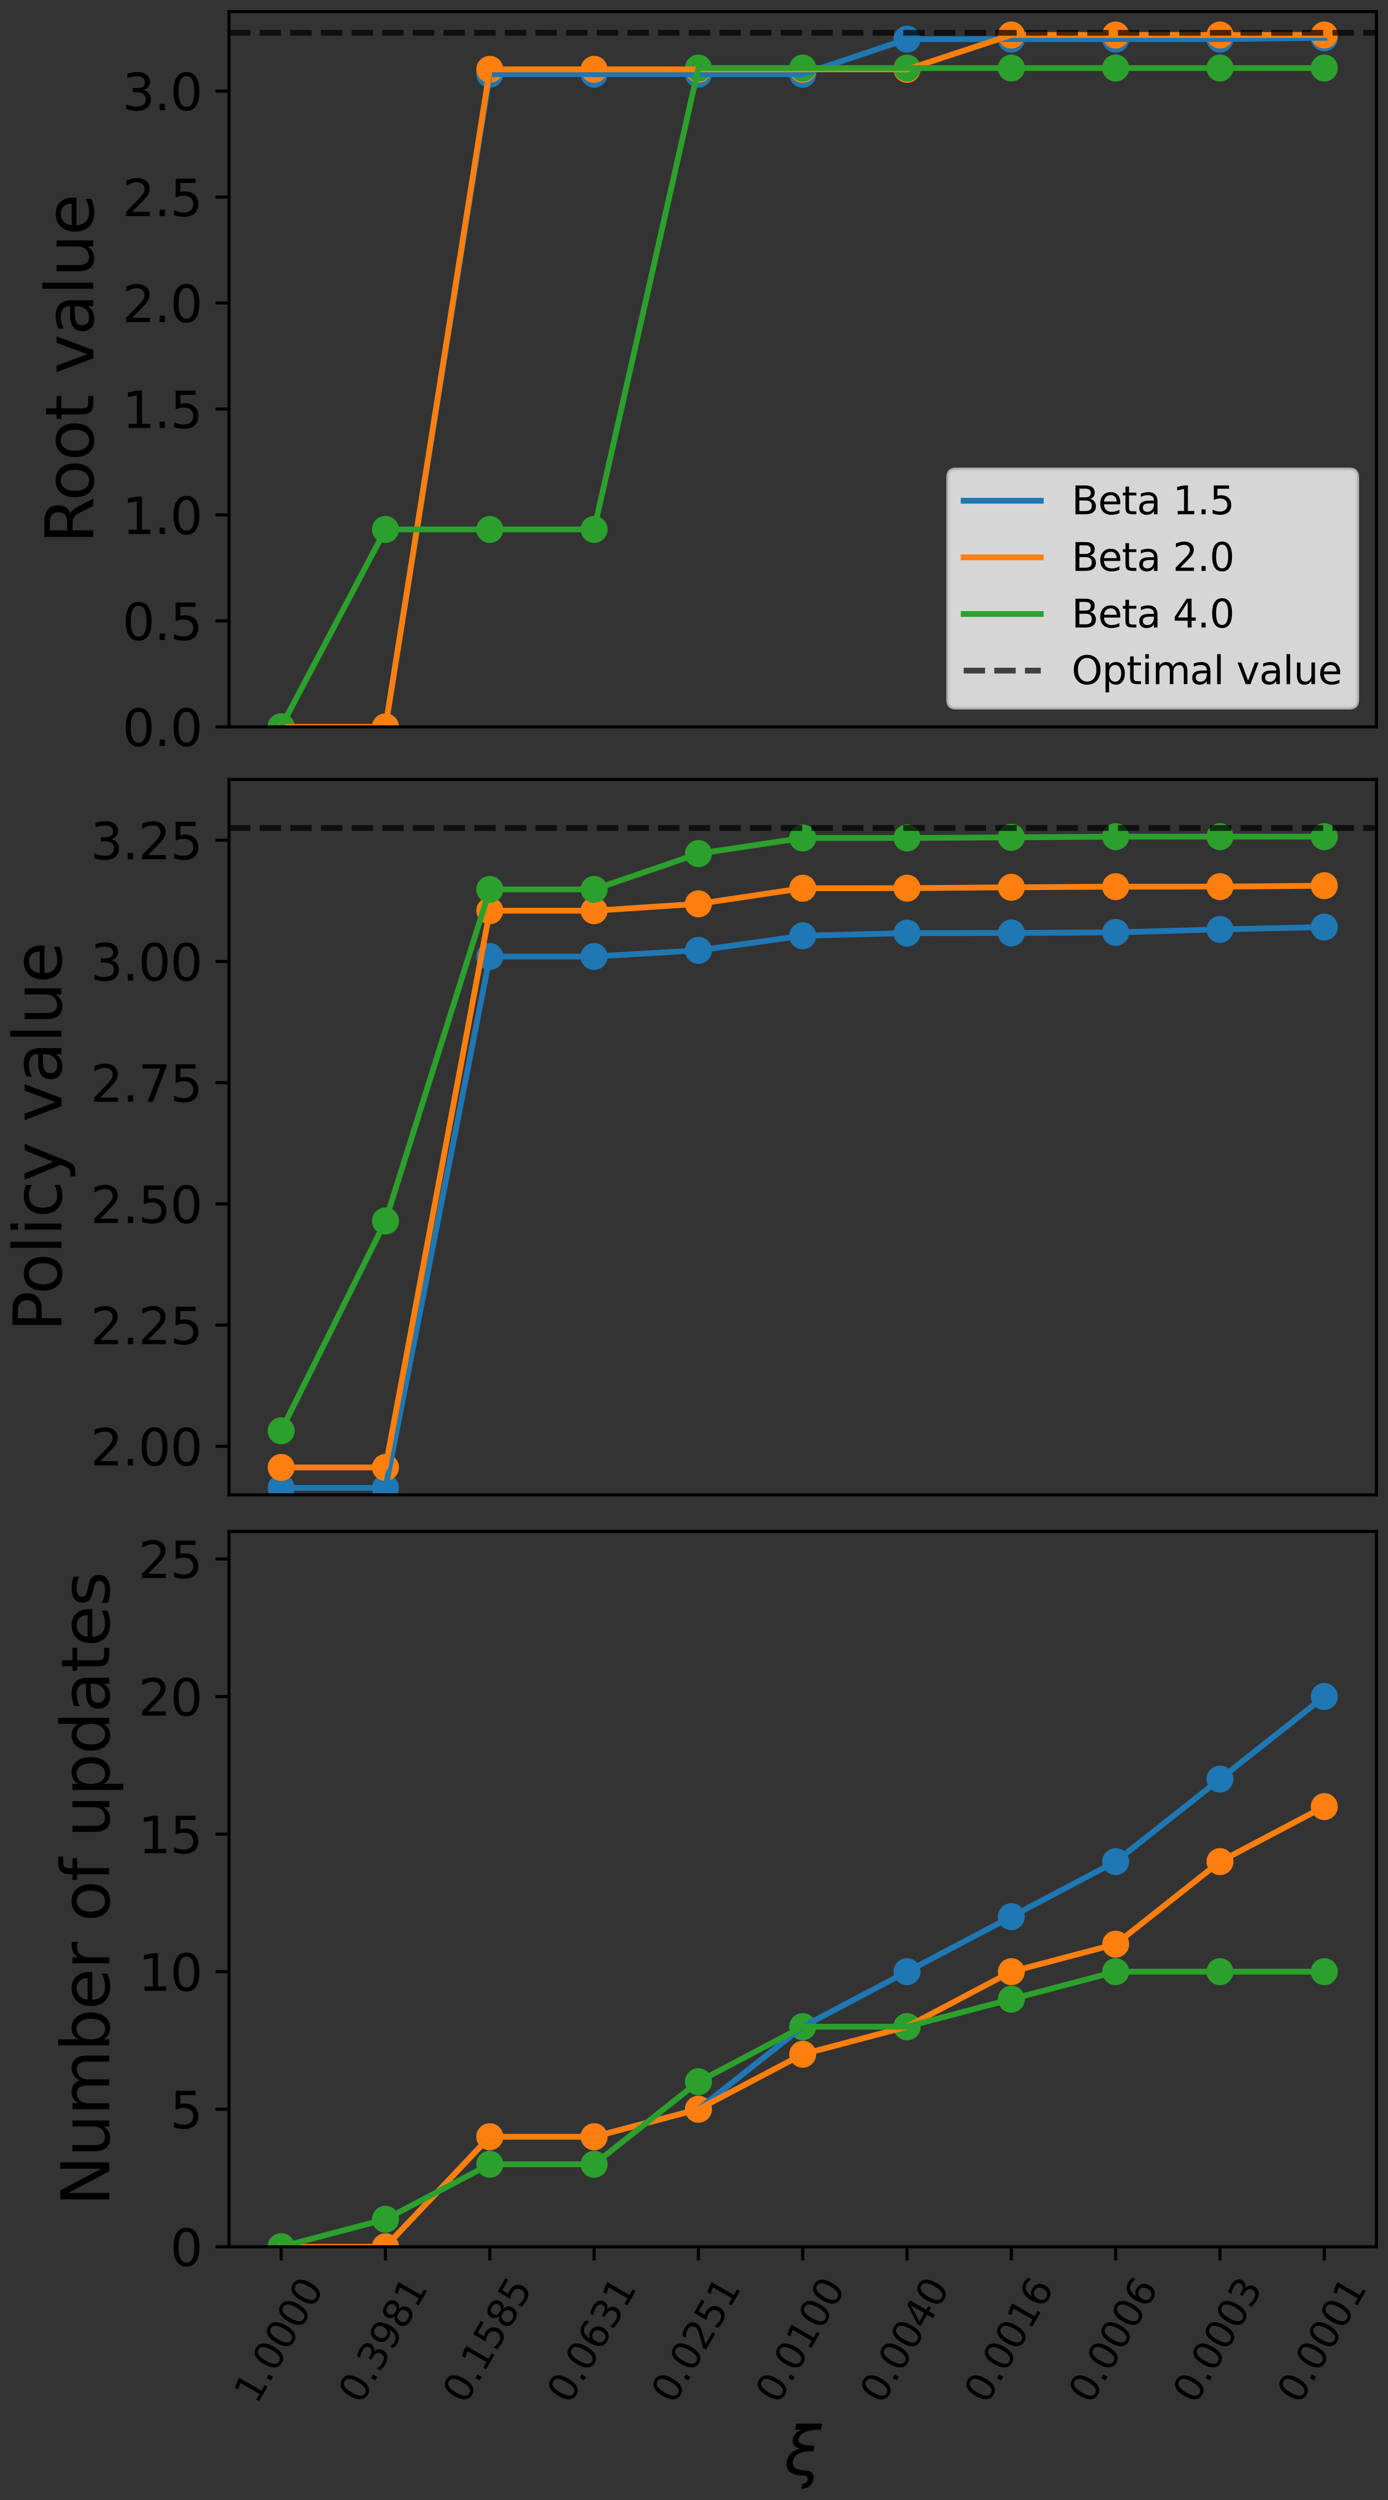 <?xml version="1.0" encoding="utf-8" standalone="no"?>
<!DOCTYPE svg PUBLIC "-//W3C//DTD SVG 1.1//EN"
  "http://www.w3.org/Graphics/SVG/1.1/DTD/svg11.dtd">
<svg xmlns:xlink="http://www.w3.org/1999/xlink" width="360pt" height="648pt" viewBox="0 0 360 648" xmlns="http://www.w3.org/2000/svg" version="1.1">
 <rect x="0" y="0" width="360" height="648" fill="#333333" stroke="none"/>
 <defs>
  <style type="text/css">*{stroke-linejoin: round; stroke-linecap: butt}</style>
 </defs>
 <g id="figure_1">
  <g id="patch_1">
   <path d="M 0 648 
L 360 648 
L 360 0 
L 0 0 
L 0 648 
z
" style="fill: none"/>
  </g>
  <g id="axes_1">
   <g id="patch_2">
    <path d="M 59.398 188.408 
L 357 188.408 
L 357 3 
L 59.398 3 
L 59.398 188.408 
z
" style="fill: none"/>
   </g>
   <g id="PathCollection_1">
    <defs>
     <path id="m96a178a7b4" d="M 0 3 
C 0.796 3 1.559 2.684 2.121 2.121 
C 2.684 1.559 3 0.796 3 0 
C 3 -0.796 2.684 -1.559 2.121 -2.121 
C 1.559 -2.684 0.796 -3 0 -3 
C -0.796 -3 -1.559 -2.684 -2.121 -2.121 
C -2.684 -1.559 -3 -0.796 -3 0 
C -3 0.796 -2.684 1.559 -2.121 2.121 
C -1.559 2.684 -0.796 3 0 3 
z
" style="stroke: #1f77b4"/>
    </defs>
    <g clip-path="url(#p5226b19026)">
     <use xlink:href="#m96a178a7b4" x="72.926" y="188.408" style="fill: #1f77b4; stroke: #1f77b4"/>
     <use xlink:href="#m96a178a7b4" x="99.98" y="188.408" style="fill: #1f77b4; stroke: #1f77b4"/>
     <use xlink:href="#m96a178a7b4" x="127.035" y="19.231" style="fill: #1f77b4; stroke: #1f77b4"/>
     <use xlink:href="#m96a178a7b4" x="154.09" y="19.231" style="fill: #1f77b4; stroke: #1f77b4"/>
     <use xlink:href="#m96a178a7b4" x="181.144" y="19.231" style="fill: #1f77b4; stroke: #1f77b4"/>
     <use xlink:href="#m96a178a7b4" x="208.199" y="19.231" style="fill: #1f77b4; stroke: #1f77b4"/>
     <use xlink:href="#m96a178a7b4" x="235.254" y="10.134" style="fill: #1f77b4; stroke: #1f77b4"/>
     <use xlink:href="#m96a178a7b4" x="262.308" y="10.134" style="fill: #1f77b4; stroke: #1f77b4"/>
     <use xlink:href="#m96a178a7b4" x="289.363" y="10.134" style="fill: #1f77b4; stroke: #1f77b4"/>
     <use xlink:href="#m96a178a7b4" x="316.418" y="10.134" style="fill: #1f77b4; stroke: #1f77b4"/>
     <use xlink:href="#m96a178a7b4" x="343.472" y="9.806" style="fill: #1f77b4; stroke: #1f77b4"/>
    </g>
   </g>
   <g id="PathCollection_2">
    <defs>
     <path id="mfb2bb98818" d="M 0 3 
C 0.796 3 1.559 2.684 2.121 2.121 
C 2.684 1.559 3 0.796 3 0 
C 3 -0.796 2.684 -1.559 2.121 -2.121 
C 1.559 -2.684 0.796 -3 0 -3 
C -0.796 -3 -1.559 -2.684 -2.121 -2.121 
C -2.684 -1.559 -3 -0.796 -3 0 
C -3 0.796 -2.684 1.559 -2.121 2.121 
C -1.559 2.684 -0.796 3 0 3 
z
" style="stroke: #ff7f0e"/>
    </defs>
    <g clip-path="url(#p5226b19026)">
     <use xlink:href="#mfb2bb98818" x="72.926" y="188.408" style="fill: #ff7f0e; stroke: #ff7f0e"/>
     <use xlink:href="#mfb2bb98818" x="99.98" y="188.408" style="fill: #ff7f0e; stroke: #ff7f0e"/>
     <use xlink:href="#mfb2bb98818" x="127.035" y="17.975" style="fill: #ff7f0e; stroke: #ff7f0e"/>
     <use xlink:href="#mfb2bb98818" x="154.09" y="17.975" style="fill: #ff7f0e; stroke: #ff7f0e"/>
     <use xlink:href="#mfb2bb98818" x="181.144" y="17.975" style="fill: #ff7f0e; stroke: #ff7f0e"/>
     <use xlink:href="#mfb2bb98818" x="208.199" y="17.975" style="fill: #ff7f0e; stroke: #ff7f0e"/>
     <use xlink:href="#mfb2bb98818" x="235.254" y="17.975" style="fill: #ff7f0e; stroke: #ff7f0e"/>
     <use xlink:href="#mfb2bb98818" x="262.308" y="9.071" style="fill: #ff7f0e; stroke: #ff7f0e"/>
     <use xlink:href="#mfb2bb98818" x="289.363" y="9.071" style="fill: #ff7f0e; stroke: #ff7f0e"/>
     <use xlink:href="#mfb2bb98818" x="316.418" y="9.071" style="fill: #ff7f0e; stroke: #ff7f0e"/>
     <use xlink:href="#mfb2bb98818" x="343.472" y="9.071" style="fill: #ff7f0e; stroke: #ff7f0e"/>
    </g>
   </g>
   <g id="PathCollection_3">
    <defs>
     <path id="m3d9c1fef08" d="M 0 3 
C 0.796 3 1.559 2.684 2.121 2.121 
C 2.684 1.559 3 0.796 3 0 
C 3 -0.796 2.684 -1.559 2.121 -2.121 
C 1.559 -2.684 0.796 -3 0 -3 
C -0.796 -3 -1.559 -2.684 -2.121 -2.121 
C -2.684 -1.559 -3 -0.796 -3 0 
C -3 0.796 -2.684 1.559 -2.121 2.121 
C -1.559 2.684 -0.796 3 0 3 
z
" style="stroke: #2ca02c"/>
    </defs>
    <g clip-path="url(#p5226b19026)">
     <use xlink:href="#m3d9c1fef08" x="72.926" y="188.408" style="fill: #2ca02c; stroke: #2ca02c"/>
     <use xlink:href="#m3d9c1fef08" x="99.98" y="137.226" style="fill: #2ca02c; stroke: #2ca02c"/>
     <use xlink:href="#m3d9c1fef08" x="127.035" y="137.226" style="fill: #2ca02c; stroke: #2ca02c"/>
     <use xlink:href="#m3d9c1fef08" x="154.09" y="137.226" style="fill: #2ca02c; stroke: #2ca02c"/>
     <use xlink:href="#m3d9c1fef08" x="181.144" y="17.636" style="fill: #2ca02c; stroke: #2ca02c"/>
     <use xlink:href="#m3d9c1fef08" x="208.199" y="17.636" style="fill: #2ca02c; stroke: #2ca02c"/>
     <use xlink:href="#m3d9c1fef08" x="235.254" y="17.636" style="fill: #2ca02c; stroke: #2ca02c"/>
     <use xlink:href="#m3d9c1fef08" x="262.308" y="17.636" style="fill: #2ca02c; stroke: #2ca02c"/>
     <use xlink:href="#m3d9c1fef08" x="289.363" y="17.636" style="fill: #2ca02c; stroke: #2ca02c"/>
     <use xlink:href="#m3d9c1fef08" x="316.418" y="17.636" style="fill: #2ca02c; stroke: #2ca02c"/>
     <use xlink:href="#m3d9c1fef08" x="343.472" y="17.636" style="fill: #2ca02c; stroke: #2ca02c"/>
    </g>
   </g>
   <g id="matplotlib.axis_1"/>
   <g id="matplotlib.axis_2">
    <g id="ytick_1">
     <g id="line2d_1">
      <defs>
       <path id="m7afd9bf587" d="M 0 0 
L -3.5 0 
" style="stroke: #000000; stroke-width: 0.8"/>
      </defs>
      <g>
       <use xlink:href="#m7afd9bf587" x="59.398" y="188.408" style="stroke: #000000; stroke-width: 0.8"/>
      </g>
     </g>
     <g id="text_1">
      <!-- 0.0 -->
      <g transform="translate(31.724 193.347)scale(0.13 -0.13)">
       <defs>
        <path id="DejaVuSans-30" d="M 2034 4250 
Q 1547 4250 1301 3770 
Q 1056 3291 1056 2328 
Q 1056 1369 1301 889 
Q 1547 409 2034 409 
Q 2525 409 2770 889 
Q 3016 1369 3016 2328 
Q 3016 3291 2770 3770 
Q 2525 4250 2034 4250 
z
M 2034 4750 
Q 2819 4750 3233 4129 
Q 3647 3509 3647 2328 
Q 3647 1150 3233 529 
Q 2819 -91 2034 -91 
Q 1250 -91 836 529 
Q 422 1150 422 2328 
Q 422 3509 836 4129 
Q 1250 4750 2034 4750 
z
" transform="scale(0.016)"/>
        <path id="DejaVuSans-2e" d="M 684 794 
L 1344 794 
L 1344 0 
L 684 0 
L 684 794 
z
" transform="scale(0.016)"/>
       </defs>
       <use xlink:href="#DejaVuSans-30"/>
       <use xlink:href="#DejaVuSans-2e" x="63.623"/>
       <use xlink:href="#DejaVuSans-30" x="95.41"/>
      </g>
     </g>
    </g>
    <g id="ytick_2">
     <g id="line2d_2">
      <g>
       <use xlink:href="#m7afd9bf587" x="59.398" y="160.942" style="stroke: #000000; stroke-width: 0.8"/>
      </g>
     </g>
     <g id="text_2">
      <!-- 0.5 -->
      <g transform="translate(31.724 165.881)scale(0.13 -0.13)">
       <defs>
        <path id="DejaVuSans-35" d="M 691 4666 
L 3169 4666 
L 3169 4134 
L 1269 4134 
L 1269 2991 
Q 1406 3038 1543 3061 
Q 1681 3084 1819 3084 
Q 2600 3084 3056 2656 
Q 3513 2228 3513 1497 
Q 3513 744 3044 326 
Q 2575 -91 1722 -91 
Q 1428 -91 1123 -41 
Q 819 9 494 109 
L 494 744 
Q 775 591 1075 516 
Q 1375 441 1709 441 
Q 2250 441 2565 725 
Q 2881 1009 2881 1497 
Q 2881 1984 2565 2268 
Q 2250 2553 1709 2553 
Q 1456 2553 1204 2497 
Q 953 2441 691 2322 
L 691 4666 
z
" transform="scale(0.016)"/>
       </defs>
       <use xlink:href="#DejaVuSans-30"/>
       <use xlink:href="#DejaVuSans-2e" x="63.623"/>
       <use xlink:href="#DejaVuSans-35" x="95.41"/>
      </g>
     </g>
    </g>
    <g id="ytick_3">
     <g id="line2d_3">
      <g>
       <use xlink:href="#m7afd9bf587" x="59.398" y="133.476" style="stroke: #000000; stroke-width: 0.8"/>
      </g>
     </g>
     <g id="text_3">
      <!-- 1.0 -->
      <g transform="translate(31.724 138.415)scale(0.13 -0.13)">
       <defs>
        <path id="DejaVuSans-31" d="M 794 531 
L 1825 531 
L 1825 4091 
L 703 3866 
L 703 4441 
L 1819 4666 
L 2450 4666 
L 2450 531 
L 3481 531 
L 3481 0 
L 794 0 
L 794 531 
z
" transform="scale(0.016)"/>
       </defs>
       <use xlink:href="#DejaVuSans-31"/>
       <use xlink:href="#DejaVuSans-2e" x="63.623"/>
       <use xlink:href="#DejaVuSans-30" x="95.41"/>
      </g>
     </g>
    </g>
    <g id="ytick_4">
     <g id="line2d_4">
      <g>
       <use xlink:href="#m7afd9bf587" x="59.398" y="106.011" style="stroke: #000000; stroke-width: 0.8"/>
      </g>
     </g>
     <g id="text_4">
      <!-- 1.5 -->
      <g transform="translate(31.724 110.95)scale(0.13 -0.13)">
       <use xlink:href="#DejaVuSans-31"/>
       <use xlink:href="#DejaVuSans-2e" x="63.623"/>
       <use xlink:href="#DejaVuSans-35" x="95.41"/>
      </g>
     </g>
    </g>
    <g id="ytick_5">
     <g id="line2d_5">
      <g>
       <use xlink:href="#m7afd9bf587" x="59.398" y="78.545" style="stroke: #000000; stroke-width: 0.8"/>
      </g>
     </g>
     <g id="text_5">
      <!-- 2.0 -->
      <g transform="translate(31.724 83.484)scale(0.13 -0.13)">
       <defs>
        <path id="DejaVuSans-32" d="M 1228 531 
L 3431 531 
L 3431 0 
L 469 0 
L 469 531 
Q 828 903 1448 1529 
Q 2069 2156 2228 2338 
Q 2531 2678 2651 2914 
Q 2772 3150 2772 3378 
Q 2772 3750 2511 3984 
Q 2250 4219 1831 4219 
Q 1534 4219 1204 4116 
Q 875 4013 500 3803 
L 500 4441 
Q 881 4594 1212 4672 
Q 1544 4750 1819 4750 
Q 2544 4750 2975 4387 
Q 3406 4025 3406 3419 
Q 3406 3131 3298 2873 
Q 3191 2616 2906 2266 
Q 2828 2175 2409 1742 
Q 1991 1309 1228 531 
z
" transform="scale(0.016)"/>
       </defs>
       <use xlink:href="#DejaVuSans-32"/>
       <use xlink:href="#DejaVuSans-2e" x="63.623"/>
       <use xlink:href="#DejaVuSans-30" x="95.41"/>
      </g>
     </g>
    </g>
    <g id="ytick_6">
     <g id="line2d_6">
      <g>
       <use xlink:href="#m7afd9bf587" x="59.398" y="51.079" style="stroke: #000000; stroke-width: 0.8"/>
      </g>
     </g>
     <g id="text_6">
      <!-- 2.5 -->
      <g transform="translate(31.724 56.018)scale(0.13 -0.13)">
       <use xlink:href="#DejaVuSans-32"/>
       <use xlink:href="#DejaVuSans-2e" x="63.623"/>
       <use xlink:href="#DejaVuSans-35" x="95.41"/>
      </g>
     </g>
    </g>
    <g id="ytick_7">
     <g id="line2d_7">
      <g>
       <use xlink:href="#m7afd9bf587" x="59.398" y="23.613" style="stroke: #000000; stroke-width: 0.8"/>
      </g>
     </g>
     <g id="text_7">
      <!-- 3.0 -->
      <g transform="translate(31.724 28.552)scale(0.13 -0.13)">
       <defs>
        <path id="DejaVuSans-33" d="M 2597 2516 
Q 3050 2419 3304 2112 
Q 3559 1806 3559 1356 
Q 3559 666 3084 287 
Q 2609 -91 1734 -91 
Q 1441 -91 1130 -33 
Q 819 25 488 141 
L 488 750 
Q 750 597 1062 519 
Q 1375 441 1716 441 
Q 2309 441 2620 675 
Q 2931 909 2931 1356 
Q 2931 1769 2642 2001 
Q 2353 2234 1838 2234 
L 1294 2234 
L 1294 2753 
L 1863 2753 
Q 2328 2753 2575 2939 
Q 2822 3125 2822 3475 
Q 2822 3834 2567 4026 
Q 2313 4219 1838 4219 
Q 1578 4219 1281 4162 
Q 984 4106 628 3988 
L 628 4550 
Q 988 4650 1302 4700 
Q 1616 4750 1894 4750 
Q 2613 4750 3031 4423 
Q 3450 4097 3450 3541 
Q 3450 3153 3228 2886 
Q 3006 2619 2597 2516 
z
" transform="scale(0.016)"/>
       </defs>
       <use xlink:href="#DejaVuSans-33"/>
       <use xlink:href="#DejaVuSans-2e" x="63.623"/>
       <use xlink:href="#DejaVuSans-30" x="95.41"/>
      </g>
     </g>
    </g>
    <g id="text_8">
     <!-- Root value -->
     <g transform="translate(24.189 140.882)rotate(-90)scale(0.17 -0.17)">
      <defs>
       <path id="DejaVuSans-52" d="M 2841 2188 
Q 3044 2119 3236 1894 
Q 3428 1669 3622 1275 
L 4263 0 
L 3584 0 
L 2988 1197 
Q 2756 1666 2539 1819 
Q 2322 1972 1947 1972 
L 1259 1972 
L 1259 0 
L 628 0 
L 628 4666 
L 2053 4666 
Q 2853 4666 3247 4331 
Q 3641 3997 3641 3322 
Q 3641 2881 3436 2590 
Q 3231 2300 2841 2188 
z
M 1259 4147 
L 1259 2491 
L 2053 2491 
Q 2509 2491 2742 2702 
Q 2975 2913 2975 3322 
Q 2975 3731 2742 3939 
Q 2509 4147 2053 4147 
L 1259 4147 
z
" transform="scale(0.016)"/>
       <path id="DejaVuSans-6f" d="M 1959 3097 
Q 1497 3097 1228 2736 
Q 959 2375 959 1747 
Q 959 1119 1226 758 
Q 1494 397 1959 397 
Q 2419 397 2687 759 
Q 2956 1122 2956 1747 
Q 2956 2369 2687 2733 
Q 2419 3097 1959 3097 
z
M 1959 3584 
Q 2709 3584 3137 3096 
Q 3566 2609 3566 1747 
Q 3566 888 3137 398 
Q 2709 -91 1959 -91 
Q 1206 -91 779 398 
Q 353 888 353 1747 
Q 353 2609 779 3096 
Q 1206 3584 1959 3584 
z
" transform="scale(0.016)"/>
       <path id="DejaVuSans-74" d="M 1172 4494 
L 1172 3500 
L 2356 3500 
L 2356 3053 
L 1172 3053 
L 1172 1153 
Q 1172 725 1289 603 
Q 1406 481 1766 481 
L 2356 481 
L 2356 0 
L 1766 0 
Q 1100 0 847 248 
Q 594 497 594 1153 
L 594 3053 
L 172 3053 
L 172 3500 
L 594 3500 
L 594 4494 
L 1172 4494 
z
" transform="scale(0.016)"/>
       <path id="DejaVuSans-20" transform="scale(0.016)"/>
       <path id="DejaVuSans-76" d="M 191 3500 
L 800 3500 
L 1894 563 
L 2988 3500 
L 3597 3500 
L 2284 0 
L 1503 0 
L 191 3500 
z
" transform="scale(0.016)"/>
       <path id="DejaVuSans-61" d="M 2194 1759 
Q 1497 1759 1228 1600 
Q 959 1441 959 1056 
Q 959 750 1161 570 
Q 1363 391 1709 391 
Q 2188 391 2477 730 
Q 2766 1069 2766 1631 
L 2766 1759 
L 2194 1759 
z
M 3341 1997 
L 3341 0 
L 2766 0 
L 2766 531 
Q 2569 213 2275 61 
Q 1981 -91 1556 -91 
Q 1019 -91 701 211 
Q 384 513 384 1019 
Q 384 1609 779 1909 
Q 1175 2209 1959 2209 
L 2766 2209 
L 2766 2266 
Q 2766 2663 2505 2880 
Q 2244 3097 1772 3097 
Q 1472 3097 1187 3025 
Q 903 2953 641 2809 
L 641 3341 
Q 956 3463 1253 3523 
Q 1550 3584 1831 3584 
Q 2591 3584 2966 3190 
Q 3341 2797 3341 1997 
z
" transform="scale(0.016)"/>
       <path id="DejaVuSans-6c" d="M 603 4863 
L 1178 4863 
L 1178 0 
L 603 0 
L 603 4863 
z
" transform="scale(0.016)"/>
       <path id="DejaVuSans-75" d="M 544 1381 
L 544 3500 
L 1119 3500 
L 1119 1403 
Q 1119 906 1312 657 
Q 1506 409 1894 409 
Q 2359 409 2629 706 
Q 2900 1003 2900 1516 
L 2900 3500 
L 3475 3500 
L 3475 0 
L 2900 0 
L 2900 538 
Q 2691 219 2414 64 
Q 2138 -91 1772 -91 
Q 1169 -91 856 284 
Q 544 659 544 1381 
z
M 1991 3584 
L 1991 3584 
z
" transform="scale(0.016)"/>
       <path id="DejaVuSans-65" d="M 3597 1894 
L 3597 1613 
L 953 1613 
Q 991 1019 1311 708 
Q 1631 397 2203 397 
Q 2534 397 2845 478 
Q 3156 559 3463 722 
L 3463 178 
Q 3153 47 2828 -22 
Q 2503 -91 2169 -91 
Q 1331 -91 842 396 
Q 353 884 353 1716 
Q 353 2575 817 3079 
Q 1281 3584 2069 3584 
Q 2775 3584 3186 3129 
Q 3597 2675 3597 1894 
z
M 3022 2063 
Q 3016 2534 2758 2815 
Q 2500 3097 2075 3097 
Q 1594 3097 1305 2825 
Q 1016 2553 972 2059 
L 3022 2063 
z
" transform="scale(0.016)"/>
      </defs>
      <use xlink:href="#DejaVuSans-52"/>
      <use xlink:href="#DejaVuSans-6f" x="64.982"/>
      <use xlink:href="#DejaVuSans-6f" x="126.164"/>
      <use xlink:href="#DejaVuSans-74" x="187.346"/>
      <use xlink:href="#DejaVuSans-20" x="226.555"/>
      <use xlink:href="#DejaVuSans-76" x="258.342"/>
      <use xlink:href="#DejaVuSans-61" x="317.521"/>
      <use xlink:href="#DejaVuSans-6c" x="378.801"/>
      <use xlink:href="#DejaVuSans-75" x="406.584"/>
      <use xlink:href="#DejaVuSans-65" x="469.963"/>
     </g>
    </g>
   </g>
   <g id="line2d_8">
    <path d="M 72.926 188.408 
L 99.98 188.408 
L 127.035 19.231 
L 154.09 19.231 
L 181.144 19.231 
L 208.199 19.231 
L 235.254 10.134 
L 262.308 10.134 
L 289.363 10.134 
L 316.418 10.134 
L 343.472 9.806 
" clip-path="url(#p5226b19026)" style="fill: none; stroke: #1f77b4; stroke-width: 1.5; stroke-linecap: square"/>
   </g>
   <g id="line2d_9">
    <path d="M 72.926 188.408 
L 99.98 188.408 
L 127.035 17.975 
L 154.09 17.975 
L 181.144 17.975 
L 208.199 17.975 
L 235.254 17.975 
L 262.308 9.071 
L 289.363 9.071 
L 316.418 9.071 
L 343.472 9.071 
" clip-path="url(#p5226b19026)" style="fill: none; stroke: #ff7f0e; stroke-width: 1.5; stroke-linecap: square"/>
   </g>
   <g id="line2d_10">
    <path d="M 72.926 188.408 
L 99.98 137.226 
L 127.035 137.226 
L 154.09 137.226 
L 181.144 17.636 
L 208.199 17.636 
L 235.254 17.636 
L 262.308 17.636 
L 289.363 17.636 
L 316.418 17.636 
L 343.472 17.636 
" clip-path="url(#p5226b19026)" style="fill: none; stroke: #2ca02c; stroke-width: 1.5; stroke-linecap: square"/>
   </g>
   <g id="line2d_11">
    <path d="M 59.398 8.493 
L 357 8.493 
" clip-path="url(#p5226b19026)" style="fill: none; stroke-dasharray: 5.55,2.4; stroke-dashoffset: 0; stroke: #000000; stroke-opacity: 0.7; stroke-width: 1.5"/>
   </g>
   <g id="patch_3">
    <path d="M 59.398 188.408 
L 59.398 3 
" style="fill: none; stroke: #000000; stroke-width: 0.8; stroke-linejoin: miter; stroke-linecap: square"/>
   </g>
   <g id="patch_4">
    <path d="M 357 188.408 
L 357 3 
" style="fill: none; stroke: #000000; stroke-width: 0.8; stroke-linejoin: miter; stroke-linecap: square"/>
   </g>
   <g id="patch_5">
    <path d="M 59.398 188.408 
L 357 188.408 
" style="fill: none; stroke: #000000; stroke-width: 0.8; stroke-linejoin: miter; stroke-linecap: square"/>
   </g>
   <g id="patch_6">
    <path d="M 59.398 3 
L 357 3 
" style="fill: none; stroke: #000000; stroke-width: 0.8; stroke-linejoin: miter; stroke-linecap: square"/>
   </g>
   <g id="legend_1">
    <g id="patch_7">
     <path d="M 247.94 183.408 
L 350 183.408 
Q 352 183.408 352 181.408 
L 352 123.696 
Q 352 121.696 350 121.696 
L 247.94 121.696 
Q 245.94 121.696 245.94 123.696 
L 245.94 181.408 
Q 245.94 183.408 247.94 183.408 
z
" style="fill: #ffffff; opacity: 0.8; stroke: #cccccc; stroke-linejoin: miter"/>
    </g>
    <g id="line2d_12">
     <path d="M 249.94 129.794 
L 259.94 129.794 
L 269.94 129.794 
" style="fill: none; stroke: #1f77b4; stroke-width: 1.5; stroke-linecap: square"/>
    </g>
    <g id="text_9">
     <!-- Beta 1.5 -->
     <g transform="translate(277.94 133.294)scale(0.1 -0.1)">
      <defs>
       <path id="DejaVuSans-42" d="M 1259 2228 
L 1259 519 
L 2272 519 
Q 2781 519 3026 730 
Q 3272 941 3272 1375 
Q 3272 1813 3026 2020 
Q 2781 2228 2272 2228 
L 1259 2228 
z
M 1259 4147 
L 1259 2741 
L 2194 2741 
Q 2656 2741 2882 2914 
Q 3109 3088 3109 3444 
Q 3109 3797 2882 3972 
Q 2656 4147 2194 4147 
L 1259 4147 
z
M 628 4666 
L 2241 4666 
Q 2963 4666 3353 4366 
Q 3744 4066 3744 3513 
Q 3744 3084 3544 2831 
Q 3344 2578 2956 2516 
Q 3422 2416 3680 2098 
Q 3938 1781 3938 1306 
Q 3938 681 3513 340 
Q 3088 0 2303 0 
L 628 0 
L 628 4666 
z
" transform="scale(0.016)"/>
      </defs>
      <use xlink:href="#DejaVuSans-42"/>
      <use xlink:href="#DejaVuSans-65" x="68.604"/>
      <use xlink:href="#DejaVuSans-74" x="130.127"/>
      <use xlink:href="#DejaVuSans-61" x="169.336"/>
      <use xlink:href="#DejaVuSans-20" x="230.615"/>
      <use xlink:href="#DejaVuSans-31" x="262.402"/>
      <use xlink:href="#DejaVuSans-2e" x="326.025"/>
      <use xlink:href="#DejaVuSans-35" x="357.812"/>
     </g>
    </g>
    <g id="line2d_13">
     <path d="M 249.94 144.472 
L 259.94 144.472 
L 269.94 144.472 
" style="fill: none; stroke: #ff7f0e; stroke-width: 1.5; stroke-linecap: square"/>
    </g>
    <g id="text_10">
     <!-- Beta 2.0 -->
     <g transform="translate(277.94 147.972)scale(0.1 -0.1)">
      <use xlink:href="#DejaVuSans-42"/>
      <use xlink:href="#DejaVuSans-65" x="68.604"/>
      <use xlink:href="#DejaVuSans-74" x="130.127"/>
      <use xlink:href="#DejaVuSans-61" x="169.336"/>
      <use xlink:href="#DejaVuSans-20" x="230.615"/>
      <use xlink:href="#DejaVuSans-32" x="262.402"/>
      <use xlink:href="#DejaVuSans-2e" x="326.025"/>
      <use xlink:href="#DejaVuSans-30" x="357.812"/>
     </g>
    </g>
    <g id="line2d_14">
     <path d="M 249.94 159.15 
L 259.94 159.15 
L 269.94 159.15 
" style="fill: none; stroke: #2ca02c; stroke-width: 1.5; stroke-linecap: square"/>
    </g>
    <g id="text_11">
     <!-- Beta 4.0 -->
     <g transform="translate(277.94 162.65)scale(0.1 -0.1)">
      <defs>
       <path id="DejaVuSans-34" d="M 2419 4116 
L 825 1625 
L 2419 1625 
L 2419 4116 
z
M 2253 4666 
L 3047 4666 
L 3047 1625 
L 3713 1625 
L 3713 1100 
L 3047 1100 
L 3047 0 
L 2419 0 
L 2419 1100 
L 313 1100 
L 313 1709 
L 2253 4666 
z
" transform="scale(0.016)"/>
      </defs>
      <use xlink:href="#DejaVuSans-42"/>
      <use xlink:href="#DejaVuSans-65" x="68.604"/>
      <use xlink:href="#DejaVuSans-74" x="130.127"/>
      <use xlink:href="#DejaVuSans-61" x="169.336"/>
      <use xlink:href="#DejaVuSans-20" x="230.615"/>
      <use xlink:href="#DejaVuSans-34" x="262.402"/>
      <use xlink:href="#DejaVuSans-2e" x="326.025"/>
      <use xlink:href="#DejaVuSans-30" x="357.812"/>
     </g>
    </g>
    <g id="line2d_15">
     <path d="M 249.94 173.829 
L 259.94 173.829 
L 269.94 173.829 
" style="fill: none; stroke-dasharray: 5.55,2.4; stroke-dashoffset: 0; stroke: #000000; stroke-opacity: 0.7; stroke-width: 1.5"/>
    </g>
    <g id="text_12">
     <!-- Optimal value -->
     <g transform="translate(277.94 177.329)scale(0.1 -0.1)">
      <defs>
       <path id="DejaVuSans-4f" d="M 2522 4238 
Q 1834 4238 1429 3725 
Q 1025 3213 1025 2328 
Q 1025 1447 1429 934 
Q 1834 422 2522 422 
Q 3209 422 3611 934 
Q 4013 1447 4013 2328 
Q 4013 3213 3611 3725 
Q 3209 4238 2522 4238 
z
M 2522 4750 
Q 3503 4750 4090 4092 
Q 4678 3434 4678 2328 
Q 4678 1225 4090 567 
Q 3503 -91 2522 -91 
Q 1538 -91 948 565 
Q 359 1222 359 2328 
Q 359 3434 948 4092 
Q 1538 4750 2522 4750 
z
" transform="scale(0.016)"/>
       <path id="DejaVuSans-70" d="M 1159 525 
L 1159 -1331 
L 581 -1331 
L 581 3500 
L 1159 3500 
L 1159 2969 
Q 1341 3281 1617 3432 
Q 1894 3584 2278 3584 
Q 2916 3584 3314 3078 
Q 3713 2572 3713 1747 
Q 3713 922 3314 415 
Q 2916 -91 2278 -91 
Q 1894 -91 1617 61 
Q 1341 213 1159 525 
z
M 3116 1747 
Q 3116 2381 2855 2742 
Q 2594 3103 2138 3103 
Q 1681 3103 1420 2742 
Q 1159 2381 1159 1747 
Q 1159 1113 1420 752 
Q 1681 391 2138 391 
Q 2594 391 2855 752 
Q 3116 1113 3116 1747 
z
" transform="scale(0.016)"/>
       <path id="DejaVuSans-69" d="M 603 3500 
L 1178 3500 
L 1178 0 
L 603 0 
L 603 3500 
z
M 603 4863 
L 1178 4863 
L 1178 4134 
L 603 4134 
L 603 4863 
z
" transform="scale(0.016)"/>
       <path id="DejaVuSans-6d" d="M 3328 2828 
Q 3544 3216 3844 3400 
Q 4144 3584 4550 3584 
Q 5097 3584 5394 3201 
Q 5691 2819 5691 2113 
L 5691 0 
L 5113 0 
L 5113 2094 
Q 5113 2597 4934 2840 
Q 4756 3084 4391 3084 
Q 3944 3084 3684 2787 
Q 3425 2491 3425 1978 
L 3425 0 
L 2847 0 
L 2847 2094 
Q 2847 2600 2669 2842 
Q 2491 3084 2119 3084 
Q 1678 3084 1418 2786 
Q 1159 2488 1159 1978 
L 1159 0 
L 581 0 
L 581 3500 
L 1159 3500 
L 1159 2956 
Q 1356 3278 1631 3431 
Q 1906 3584 2284 3584 
Q 2666 3584 2933 3390 
Q 3200 3197 3328 2828 
z
" transform="scale(0.016)"/>
      </defs>
      <use xlink:href="#DejaVuSans-4f"/>
      <use xlink:href="#DejaVuSans-70" x="78.711"/>
      <use xlink:href="#DejaVuSans-74" x="142.188"/>
      <use xlink:href="#DejaVuSans-69" x="181.396"/>
      <use xlink:href="#DejaVuSans-6d" x="209.18"/>
      <use xlink:href="#DejaVuSans-61" x="306.592"/>
      <use xlink:href="#DejaVuSans-6c" x="367.871"/>
      <use xlink:href="#DejaVuSans-20" x="395.654"/>
      <use xlink:href="#DejaVuSans-76" x="427.441"/>
      <use xlink:href="#DejaVuSans-61" x="486.621"/>
      <use xlink:href="#DejaVuSans-6c" x="547.9"/>
      <use xlink:href="#DejaVuSans-75" x="575.684"/>
      <use xlink:href="#DejaVuSans-65" x="639.062"/>
     </g>
    </g>
   </g>
  </g>
  <g id="axes_2">
   <g id="patch_8">
    <path d="M 59.398 387.459 
L 357 387.459 
L 357 202.051 
L 59.398 202.051 
L 59.398 387.459 
z
" style="fill: none"/>
   </g>
   <g id="PathCollection_4">
    <g clip-path="url(#p594e09e6cc)">
     <use xlink:href="#m96a178a7b4" x="72.926" y="385.662" style="fill: #1f77b4; stroke: #1f77b4"/>
     <use xlink:href="#m96a178a7b4" x="99.98" y="385.662" style="fill: #1f77b4; stroke: #1f77b4"/>
     <use xlink:href="#m96a178a7b4" x="127.035" y="247.927" style="fill: #1f77b4; stroke: #1f77b4"/>
     <use xlink:href="#m96a178a7b4" x="154.09" y="247.927" style="fill: #1f77b4; stroke: #1f77b4"/>
     <use xlink:href="#m96a178a7b4" x="181.144" y="246.335" style="fill: #1f77b4; stroke: #1f77b4"/>
     <use xlink:href="#m96a178a7b4" x="208.199" y="242.553" style="fill: #1f77b4; stroke: #1f77b4"/>
     <use xlink:href="#m96a178a7b4" x="235.254" y="241.855" style="fill: #1f77b4; stroke: #1f77b4"/>
     <use xlink:href="#m96a178a7b4" x="262.308" y="241.826" style="fill: #1f77b4; stroke: #1f77b4"/>
     <use xlink:href="#m96a178a7b4" x="289.363" y="241.676" style="fill: #1f77b4; stroke: #1f77b4"/>
     <use xlink:href="#m96a178a7b4" x="316.418" y="240.904" style="fill: #1f77b4; stroke: #1f77b4"/>
     <use xlink:href="#m96a178a7b4" x="343.472" y="240.289" style="fill: #1f77b4; stroke: #1f77b4"/>
    </g>
   </g>
   <g id="PathCollection_5">
    <g clip-path="url(#p594e09e6cc)">
     <use xlink:href="#mfb2bb98818" x="72.926" y="380.358" style="fill: #ff7f0e; stroke: #ff7f0e"/>
     <use xlink:href="#mfb2bb98818" x="99.98" y="380.358" style="fill: #ff7f0e; stroke: #ff7f0e"/>
     <use xlink:href="#mfb2bb98818" x="127.035" y="236.051" style="fill: #ff7f0e; stroke: #ff7f0e"/>
     <use xlink:href="#mfb2bb98818" x="154.09" y="236.051" style="fill: #ff7f0e; stroke: #ff7f0e"/>
     <use xlink:href="#mfb2bb98818" x="181.144" y="234.275" style="fill: #ff7f0e; stroke: #ff7f0e"/>
     <use xlink:href="#mfb2bb98818" x="208.199" y="230.231" style="fill: #ff7f0e; stroke: #ff7f0e"/>
     <use xlink:href="#mfb2bb98818" x="235.254" y="230.219" style="fill: #ff7f0e; stroke: #ff7f0e"/>
     <use xlink:href="#mfb2bb98818" x="262.308" y="229.989" style="fill: #ff7f0e; stroke: #ff7f0e"/>
     <use xlink:href="#mfb2bb98818" x="289.363" y="229.822" style="fill: #ff7f0e; stroke: #ff7f0e"/>
     <use xlink:href="#mfb2bb98818" x="316.418" y="229.816" style="fill: #ff7f0e; stroke: #ff7f0e"/>
     <use xlink:href="#mfb2bb98818" x="343.472" y="229.577" style="fill: #ff7f0e; stroke: #ff7f0e"/>
    </g>
   </g>
   <g id="PathCollection_6">
    <g clip-path="url(#p594e09e6cc)">
     <use xlink:href="#m3d9c1fef08" x="72.926" y="370.863" style="fill: #2ca02c; stroke: #2ca02c"/>
     <use xlink:href="#m3d9c1fef08" x="99.98" y="316.473" style="fill: #2ca02c; stroke: #2ca02c"/>
     <use xlink:href="#m3d9c1fef08" x="127.035" y="230.531" style="fill: #2ca02c; stroke: #2ca02c"/>
     <use xlink:href="#m3d9c1fef08" x="154.09" y="230.531" style="fill: #2ca02c; stroke: #2ca02c"/>
     <use xlink:href="#m3d9c1fef08" x="181.144" y="221.263" style="fill: #2ca02c; stroke: #2ca02c"/>
     <use xlink:href="#m3d9c1fef08" x="208.199" y="217.207" style="fill: #2ca02c; stroke: #2ca02c"/>
     <use xlink:href="#m3d9c1fef08" x="235.254" y="217.207" style="fill: #2ca02c; stroke: #2ca02c"/>
     <use xlink:href="#m3d9c1fef08" x="262.308" y="217.04" style="fill: #2ca02c; stroke: #2ca02c"/>
     <use xlink:href="#m3d9c1fef08" x="289.363" y="216.859" style="fill: #2ca02c; stroke: #2ca02c"/>
     <use xlink:href="#m3d9c1fef08" x="316.418" y="216.859" style="fill: #2ca02c; stroke: #2ca02c"/>
     <use xlink:href="#m3d9c1fef08" x="343.472" y="216.859" style="fill: #2ca02c; stroke: #2ca02c"/>
    </g>
   </g>
   <g id="matplotlib.axis_3"/>
   <g id="matplotlib.axis_4">
    <g id="ytick_8">
     <g id="line2d_16">
      <g>
       <use xlink:href="#m7afd9bf587" x="59.398" y="374.891" style="stroke: #000000; stroke-width: 0.8"/>
      </g>
     </g>
     <g id="text_13">
      <!-- 2.00 -->
      <g transform="translate(23.453 379.83)scale(0.13 -0.13)">
       <use xlink:href="#DejaVuSans-32"/>
       <use xlink:href="#DejaVuSans-2e" x="63.623"/>
       <use xlink:href="#DejaVuSans-30" x="95.41"/>
       <use xlink:href="#DejaVuSans-30" x="159.033"/>
      </g>
     </g>
    </g>
    <g id="ytick_9">
     <g id="line2d_17">
      <g>
       <use xlink:href="#m7afd9bf587" x="59.398" y="343.471" style="stroke: #000000; stroke-width: 0.8"/>
      </g>
     </g>
     <g id="text_14">
      <!-- 2.25 -->
      <g transform="translate(23.453 348.41)scale(0.13 -0.13)">
       <use xlink:href="#DejaVuSans-32"/>
       <use xlink:href="#DejaVuSans-2e" x="63.623"/>
       <use xlink:href="#DejaVuSans-32" x="95.41"/>
       <use xlink:href="#DejaVuSans-35" x="159.033"/>
      </g>
     </g>
    </g>
    <g id="ytick_10">
     <g id="line2d_18">
      <g>
       <use xlink:href="#m7afd9bf587" x="59.398" y="312.051" style="stroke: #000000; stroke-width: 0.8"/>
      </g>
     </g>
     <g id="text_15">
      <!-- 2.50 -->
      <g transform="translate(23.453 316.99)scale(0.13 -0.13)">
       <use xlink:href="#DejaVuSans-32"/>
       <use xlink:href="#DejaVuSans-2e" x="63.623"/>
       <use xlink:href="#DejaVuSans-35" x="95.41"/>
       <use xlink:href="#DejaVuSans-30" x="159.033"/>
      </g>
     </g>
    </g>
    <g id="ytick_11">
     <g id="line2d_19">
      <g>
       <use xlink:href="#m7afd9bf587" x="59.398" y="280.631" style="stroke: #000000; stroke-width: 0.8"/>
      </g>
     </g>
     <g id="text_16">
      <!-- 2.75 -->
      <g transform="translate(23.453 285.57)scale(0.13 -0.13)">
       <defs>
        <path id="DejaVuSans-37" d="M 525 4666 
L 3525 4666 
L 3525 4397 
L 1831 0 
L 1172 0 
L 2766 4134 
L 525 4134 
L 525 4666 
z
" transform="scale(0.016)"/>
       </defs>
       <use xlink:href="#DejaVuSans-32"/>
       <use xlink:href="#DejaVuSans-2e" x="63.623"/>
       <use xlink:href="#DejaVuSans-37" x="95.41"/>
       <use xlink:href="#DejaVuSans-35" x="159.033"/>
      </g>
     </g>
    </g>
    <g id="ytick_12">
     <g id="line2d_20">
      <g>
       <use xlink:href="#m7afd9bf587" x="59.398" y="249.211" style="stroke: #000000; stroke-width: 0.8"/>
      </g>
     </g>
     <g id="text_17">
      <!-- 3.00 -->
      <g transform="translate(23.453 254.15)scale(0.13 -0.13)">
       <use xlink:href="#DejaVuSans-33"/>
       <use xlink:href="#DejaVuSans-2e" x="63.623"/>
       <use xlink:href="#DejaVuSans-30" x="95.41"/>
       <use xlink:href="#DejaVuSans-30" x="159.033"/>
      </g>
     </g>
    </g>
    <g id="ytick_13">
     <g id="line2d_21">
      <g>
       <use xlink:href="#m7afd9bf587" x="59.398" y="217.791" style="stroke: #000000; stroke-width: 0.8"/>
      </g>
     </g>
     <g id="text_18">
      <!-- 3.25 -->
      <g transform="translate(23.453 222.73)scale(0.13 -0.13)">
       <use xlink:href="#DejaVuSans-33"/>
       <use xlink:href="#DejaVuSans-2e" x="63.623"/>
       <use xlink:href="#DejaVuSans-32" x="95.41"/>
       <use xlink:href="#DejaVuSans-35" x="159.033"/>
      </g>
     </g>
    </g>
    <g id="text_19">
     <!-- Policy value -->
     <g transform="translate(15.918 345.121)rotate(-90)scale(0.17 -0.17)">
      <defs>
       <path id="DejaVuSans-50" d="M 1259 4147 
L 1259 2394 
L 2053 2394 
Q 2494 2394 2734 2622 
Q 2975 2850 2975 3272 
Q 2975 3691 2734 3919 
Q 2494 4147 2053 4147 
L 1259 4147 
z
M 628 4666 
L 2053 4666 
Q 2838 4666 3239 4311 
Q 3641 3956 3641 3272 
Q 3641 2581 3239 2228 
Q 2838 1875 2053 1875 
L 1259 1875 
L 1259 0 
L 628 0 
L 628 4666 
z
" transform="scale(0.016)"/>
       <path id="DejaVuSans-63" d="M 3122 3366 
L 3122 2828 
Q 2878 2963 2633 3030 
Q 2388 3097 2138 3097 
Q 1578 3097 1268 2742 
Q 959 2388 959 1747 
Q 959 1106 1268 751 
Q 1578 397 2138 397 
Q 2388 397 2633 464 
Q 2878 531 3122 666 
L 3122 134 
Q 2881 22 2623 -34 
Q 2366 -91 2075 -91 
Q 1284 -91 818 406 
Q 353 903 353 1747 
Q 353 2603 823 3093 
Q 1294 3584 2113 3584 
Q 2378 3584 2631 3529 
Q 2884 3475 3122 3366 
z
" transform="scale(0.016)"/>
       <path id="DejaVuSans-79" d="M 2059 -325 
Q 1816 -950 1584 -1140 
Q 1353 -1331 966 -1331 
L 506 -1331 
L 506 -850 
L 844 -850 
Q 1081 -850 1212 -737 
Q 1344 -625 1503 -206 
L 1606 56 
L 191 3500 
L 800 3500 
L 1894 763 
L 2988 3500 
L 3597 3500 
L 2059 -325 
z
" transform="scale(0.016)"/>
      </defs>
      <use xlink:href="#DejaVuSans-50"/>
      <use xlink:href="#DejaVuSans-6f" x="56.678"/>
      <use xlink:href="#DejaVuSans-6c" x="117.859"/>
      <use xlink:href="#DejaVuSans-69" x="145.643"/>
      <use xlink:href="#DejaVuSans-63" x="173.426"/>
      <use xlink:href="#DejaVuSans-79" x="228.406"/>
      <use xlink:href="#DejaVuSans-20" x="287.586"/>
      <use xlink:href="#DejaVuSans-76" x="319.373"/>
      <use xlink:href="#DejaVuSans-61" x="378.553"/>
      <use xlink:href="#DejaVuSans-6c" x="439.832"/>
      <use xlink:href="#DejaVuSans-75" x="467.615"/>
      <use xlink:href="#DejaVuSans-65" x="530.994"/>
     </g>
    </g>
   </g>
   <g id="line2d_22">
    <path d="M 72.926 385.662 
L 99.98 385.662 
L 127.035 247.927 
L 154.09 247.927 
L 181.144 246.335 
L 208.199 242.553 
L 235.254 241.855 
L 262.308 241.826 
L 289.363 241.676 
L 316.418 240.904 
L 343.472 240.289 
" clip-path="url(#p594e09e6cc)" style="fill: none; stroke: #1f77b4; stroke-width: 1.5; stroke-linecap: square"/>
   </g>
   <g id="line2d_23">
    <path d="M 72.926 380.358 
L 99.98 380.358 
L 127.035 236.051 
L 154.09 236.051 
L 181.144 234.275 
L 208.199 230.231 
L 235.254 230.219 
L 262.308 229.989 
L 289.363 229.822 
L 316.418 229.816 
L 343.472 229.577 
" clip-path="url(#p594e09e6cc)" style="fill: none; stroke: #ff7f0e; stroke-width: 1.5; stroke-linecap: square"/>
   </g>
   <g id="line2d_24">
    <path d="M 72.926 370.863 
L 99.98 316.473 
L 127.035 230.531 
L 154.09 230.531 
L 181.144 221.263 
L 208.199 217.207 
L 235.254 217.207 
L 262.308 217.04 
L 289.363 216.859 
L 316.418 216.859 
L 343.472 216.859 
" clip-path="url(#p594e09e6cc)" style="fill: none; stroke: #2ca02c; stroke-width: 1.5; stroke-linecap: square"/>
   </g>
   <g id="line2d_25">
    <path d="M 59.398 214.619 
L 357 214.619 
" clip-path="url(#p594e09e6cc)" style="fill: none; stroke-dasharray: 5.55,2.4; stroke-dashoffset: 0; stroke: #000000; stroke-opacity: 0.7; stroke-width: 1.5"/>
   </g>
   <g id="patch_9">
    <path d="M 59.398 387.459 
L 59.398 202.051 
" style="fill: none; stroke: #000000; stroke-width: 0.8; stroke-linejoin: miter; stroke-linecap: square"/>
   </g>
   <g id="patch_10">
    <path d="M 357 387.459 
L 357 202.051 
" style="fill: none; stroke: #000000; stroke-width: 0.8; stroke-linejoin: miter; stroke-linecap: square"/>
   </g>
   <g id="patch_11">
    <path d="M 59.398 387.459 
L 357 387.459 
" style="fill: none; stroke: #000000; stroke-width: 0.8; stroke-linejoin: miter; stroke-linecap: square"/>
   </g>
   <g id="patch_12">
    <path d="M 59.398 202.051 
L 357 202.051 
" style="fill: none; stroke: #000000; stroke-width: 0.8; stroke-linejoin: miter; stroke-linecap: square"/>
   </g>
  </g>
  <g id="axes_3">
   <g id="patch_13">
    <path d="M 59.398 582.368 
L 357 582.368 
L 357 396.96 
L 59.398 396.96 
L 59.398 582.368 
z
" style="fill: none"/>
   </g>
   <g id="PathCollection_7">
    <g clip-path="url(#pa979432773)">
     <use xlink:href="#m96a178a7b4" x="72.926" y="582.368" style="fill: #1f77b4; stroke: #1f77b4"/>
     <use xlink:href="#m96a178a7b4" x="99.98" y="582.368" style="fill: #1f77b4; stroke: #1f77b4"/>
     <use xlink:href="#m96a178a7b4" x="127.035" y="553.844" style="fill: #1f77b4; stroke: #1f77b4"/>
     <use xlink:href="#m96a178a7b4" x="154.09" y="553.844" style="fill: #1f77b4; stroke: #1f77b4"/>
     <use xlink:href="#m96a178a7b4" x="181.144" y="546.713" style="fill: #1f77b4; stroke: #1f77b4"/>
     <use xlink:href="#m96a178a7b4" x="208.199" y="525.319" style="fill: #1f77b4; stroke: #1f77b4"/>
     <use xlink:href="#m96a178a7b4" x="235.254" y="511.057" style="fill: #1f77b4; stroke: #1f77b4"/>
     <use xlink:href="#m96a178a7b4" x="262.308" y="496.795" style="fill: #1f77b4; stroke: #1f77b4"/>
     <use xlink:href="#m96a178a7b4" x="289.363" y="482.533" style="fill: #1f77b4; stroke: #1f77b4"/>
     <use xlink:href="#m96a178a7b4" x="316.418" y="461.14" style="fill: #1f77b4; stroke: #1f77b4"/>
     <use xlink:href="#m96a178a7b4" x="343.472" y="439.746" style="fill: #1f77b4; stroke: #1f77b4"/>
    </g>
   </g>
   <g id="PathCollection_8">
    <g clip-path="url(#pa979432773)">
     <use xlink:href="#mfb2bb98818" x="72.926" y="582.368" style="fill: #ff7f0e; stroke: #ff7f0e"/>
     <use xlink:href="#mfb2bb98818" x="99.98" y="582.368" style="fill: #ff7f0e; stroke: #ff7f0e"/>
     <use xlink:href="#mfb2bb98818" x="127.035" y="553.844" style="fill: #ff7f0e; stroke: #ff7f0e"/>
     <use xlink:href="#mfb2bb98818" x="154.09" y="553.844" style="fill: #ff7f0e; stroke: #ff7f0e"/>
     <use xlink:href="#mfb2bb98818" x="181.144" y="546.713" style="fill: #ff7f0e; stroke: #ff7f0e"/>
     <use xlink:href="#mfb2bb98818" x="208.199" y="532.45" style="fill: #ff7f0e; stroke: #ff7f0e"/>
     <use xlink:href="#mfb2bb98818" x="235.254" y="525.319" style="fill: #ff7f0e; stroke: #ff7f0e"/>
     <use xlink:href="#mfb2bb98818" x="262.308" y="511.057" style="fill: #ff7f0e; stroke: #ff7f0e"/>
     <use xlink:href="#mfb2bb98818" x="289.363" y="503.926" style="fill: #ff7f0e; stroke: #ff7f0e"/>
     <use xlink:href="#mfb2bb98818" x="316.418" y="482.533" style="fill: #ff7f0e; stroke: #ff7f0e"/>
     <use xlink:href="#mfb2bb98818" x="343.472" y="468.271" style="fill: #ff7f0e; stroke: #ff7f0e"/>
    </g>
   </g>
   <g id="PathCollection_9">
    <g clip-path="url(#pa979432773)">
     <use xlink:href="#m3d9c1fef08" x="72.926" y="582.368" style="fill: #2ca02c; stroke: #2ca02c"/>
     <use xlink:href="#m3d9c1fef08" x="99.98" y="575.237" style="fill: #2ca02c; stroke: #2ca02c"/>
     <use xlink:href="#m3d9c1fef08" x="127.035" y="560.975" style="fill: #2ca02c; stroke: #2ca02c"/>
     <use xlink:href="#m3d9c1fef08" x="154.09" y="560.975" style="fill: #2ca02c; stroke: #2ca02c"/>
     <use xlink:href="#m3d9c1fef08" x="181.144" y="539.581" style="fill: #2ca02c; stroke: #2ca02c"/>
     <use xlink:href="#m3d9c1fef08" x="208.199" y="525.319" style="fill: #2ca02c; stroke: #2ca02c"/>
     <use xlink:href="#m3d9c1fef08" x="235.254" y="525.319" style="fill: #2ca02c; stroke: #2ca02c"/>
     <use xlink:href="#m3d9c1fef08" x="262.308" y="518.188" style="fill: #2ca02c; stroke: #2ca02c"/>
     <use xlink:href="#m3d9c1fef08" x="289.363" y="511.057" style="fill: #2ca02c; stroke: #2ca02c"/>
     <use xlink:href="#m3d9c1fef08" x="316.418" y="511.057" style="fill: #2ca02c; stroke: #2ca02c"/>
     <use xlink:href="#m3d9c1fef08" x="343.472" y="511.057" style="fill: #2ca02c; stroke: #2ca02c"/>
    </g>
   </g>
   <g id="matplotlib.axis_5">
    <g id="xtick_1">
     <g id="line2d_26">
      <defs>
       <path id="ma46bae0e96" d="M 0 0 
L 0 3.5 
" style="stroke: #000000; stroke-width: 0.8"/>
      </defs>
      <g>
       <use xlink:href="#ma46bae0e96" x="72.926" y="582.368" style="stroke: #000000; stroke-width: 0.8"/>
      </g>
     </g>
     <g id="text_20">
      <!-- 1.0000 -->
      <g transform="translate(66.568 623.47)rotate(-60)scale(0.1 -0.1)">
       <use xlink:href="#DejaVuSans-31"/>
       <use xlink:href="#DejaVuSans-2e" x="63.623"/>
       <use xlink:href="#DejaVuSans-30" x="95.41"/>
       <use xlink:href="#DejaVuSans-30" x="159.033"/>
       <use xlink:href="#DejaVuSans-30" x="222.656"/>
       <use xlink:href="#DejaVuSans-30" x="286.279"/>
      </g>
     </g>
    </g>
    <g id="xtick_2">
     <g id="line2d_27">
      <g>
       <use xlink:href="#ma46bae0e96" x="99.98" y="582.368" style="stroke: #000000; stroke-width: 0.8"/>
      </g>
     </g>
     <g id="text_21">
      <!-- 0.3981 -->
      <g transform="translate(93.622 623.47)rotate(-60)scale(0.1 -0.1)">
       <defs>
        <path id="DejaVuSans-39" d="M 703 97 
L 703 672 
Q 941 559 1184 500 
Q 1428 441 1663 441 
Q 2288 441 2617 861 
Q 2947 1281 2994 2138 
Q 2813 1869 2534 1725 
Q 2256 1581 1919 1581 
Q 1219 1581 811 2004 
Q 403 2428 403 3163 
Q 403 3881 828 4315 
Q 1253 4750 1959 4750 
Q 2769 4750 3195 4129 
Q 3622 3509 3622 2328 
Q 3622 1225 3098 567 
Q 2575 -91 1691 -91 
Q 1453 -91 1209 -44 
Q 966 3 703 97 
z
M 1959 2075 
Q 2384 2075 2632 2365 
Q 2881 2656 2881 3163 
Q 2881 3666 2632 3958 
Q 2384 4250 1959 4250 
Q 1534 4250 1286 3958 
Q 1038 3666 1038 3163 
Q 1038 2656 1286 2365 
Q 1534 2075 1959 2075 
z
" transform="scale(0.016)"/>
        <path id="DejaVuSans-38" d="M 2034 2216 
Q 1584 2216 1326 1975 
Q 1069 1734 1069 1313 
Q 1069 891 1326 650 
Q 1584 409 2034 409 
Q 2484 409 2743 651 
Q 3003 894 3003 1313 
Q 3003 1734 2745 1975 
Q 2488 2216 2034 2216 
z
M 1403 2484 
Q 997 2584 770 2862 
Q 544 3141 544 3541 
Q 544 4100 942 4425 
Q 1341 4750 2034 4750 
Q 2731 4750 3128 4425 
Q 3525 4100 3525 3541 
Q 3525 3141 3298 2862 
Q 3072 2584 2669 2484 
Q 3125 2378 3379 2068 
Q 3634 1759 3634 1313 
Q 3634 634 3220 271 
Q 2806 -91 2034 -91 
Q 1263 -91 848 271 
Q 434 634 434 1313 
Q 434 1759 690 2068 
Q 947 2378 1403 2484 
z
M 1172 3481 
Q 1172 3119 1398 2916 
Q 1625 2713 2034 2713 
Q 2441 2713 2670 2916 
Q 2900 3119 2900 3481 
Q 2900 3844 2670 4047 
Q 2441 4250 2034 4250 
Q 1625 4250 1398 4047 
Q 1172 3844 1172 3481 
z
" transform="scale(0.016)"/>
       </defs>
       <use xlink:href="#DejaVuSans-30"/>
       <use xlink:href="#DejaVuSans-2e" x="63.623"/>
       <use xlink:href="#DejaVuSans-33" x="95.41"/>
       <use xlink:href="#DejaVuSans-39" x="159.033"/>
       <use xlink:href="#DejaVuSans-38" x="222.656"/>
       <use xlink:href="#DejaVuSans-31" x="286.279"/>
      </g>
     </g>
    </g>
    <g id="xtick_3">
     <g id="line2d_28">
      <g>
       <use xlink:href="#ma46bae0e96" x="127.035" y="582.368" style="stroke: #000000; stroke-width: 0.8"/>
      </g>
     </g>
     <g id="text_22">
      <!-- 0.1585 -->
      <g transform="translate(120.677 623.47)rotate(-60)scale(0.1 -0.1)">
       <use xlink:href="#DejaVuSans-30"/>
       <use xlink:href="#DejaVuSans-2e" x="63.623"/>
       <use xlink:href="#DejaVuSans-31" x="95.41"/>
       <use xlink:href="#DejaVuSans-35" x="159.033"/>
       <use xlink:href="#DejaVuSans-38" x="222.656"/>
       <use xlink:href="#DejaVuSans-35" x="286.279"/>
      </g>
     </g>
    </g>
    <g id="xtick_4">
     <g id="line2d_29">
      <g>
       <use xlink:href="#ma46bae0e96" x="154.09" y="582.368" style="stroke: #000000; stroke-width: 0.8"/>
      </g>
     </g>
     <g id="text_23">
      <!-- 0.0631 -->
      <g transform="translate(147.732 623.47)rotate(-60)scale(0.1 -0.1)">
       <defs>
        <path id="DejaVuSans-36" d="M 2113 2584 
Q 1688 2584 1439 2293 
Q 1191 2003 1191 1497 
Q 1191 994 1439 701 
Q 1688 409 2113 409 
Q 2538 409 2786 701 
Q 3034 994 3034 1497 
Q 3034 2003 2786 2293 
Q 2538 2584 2113 2584 
z
M 3366 4563 
L 3366 3988 
Q 3128 4100 2886 4159 
Q 2644 4219 2406 4219 
Q 1781 4219 1451 3797 
Q 1122 3375 1075 2522 
Q 1259 2794 1537 2939 
Q 1816 3084 2150 3084 
Q 2853 3084 3261 2657 
Q 3669 2231 3669 1497 
Q 3669 778 3244 343 
Q 2819 -91 2113 -91 
Q 1303 -91 875 529 
Q 447 1150 447 2328 
Q 447 3434 972 4092 
Q 1497 4750 2381 4750 
Q 2619 4750 2861 4703 
Q 3103 4656 3366 4563 
z
" transform="scale(0.016)"/>
       </defs>
       <use xlink:href="#DejaVuSans-30"/>
       <use xlink:href="#DejaVuSans-2e" x="63.623"/>
       <use xlink:href="#DejaVuSans-30" x="95.41"/>
       <use xlink:href="#DejaVuSans-36" x="159.033"/>
       <use xlink:href="#DejaVuSans-33" x="222.656"/>
       <use xlink:href="#DejaVuSans-31" x="286.279"/>
      </g>
     </g>
    </g>
    <g id="xtick_5">
     <g id="line2d_30">
      <g>
       <use xlink:href="#ma46bae0e96" x="181.144" y="582.368" style="stroke: #000000; stroke-width: 0.8"/>
      </g>
     </g>
     <g id="text_24">
      <!-- 0.0251 -->
      <g transform="translate(174.786 623.47)rotate(-60)scale(0.1 -0.1)">
       <use xlink:href="#DejaVuSans-30"/>
       <use xlink:href="#DejaVuSans-2e" x="63.623"/>
       <use xlink:href="#DejaVuSans-30" x="95.41"/>
       <use xlink:href="#DejaVuSans-32" x="159.033"/>
       <use xlink:href="#DejaVuSans-35" x="222.656"/>
       <use xlink:href="#DejaVuSans-31" x="286.279"/>
      </g>
     </g>
    </g>
    <g id="xtick_6">
     <g id="line2d_31">
      <g>
       <use xlink:href="#ma46bae0e96" x="208.199" y="582.368" style="stroke: #000000; stroke-width: 0.8"/>
      </g>
     </g>
     <g id="text_25">
      <!-- 0.0100 -->
      <g transform="translate(201.841 623.47)rotate(-60)scale(0.1 -0.1)">
       <use xlink:href="#DejaVuSans-30"/>
       <use xlink:href="#DejaVuSans-2e" x="63.623"/>
       <use xlink:href="#DejaVuSans-30" x="95.41"/>
       <use xlink:href="#DejaVuSans-31" x="159.033"/>
       <use xlink:href="#DejaVuSans-30" x="222.656"/>
       <use xlink:href="#DejaVuSans-30" x="286.279"/>
      </g>
     </g>
    </g>
    <g id="xtick_7">
     <g id="line2d_32">
      <g>
       <use xlink:href="#ma46bae0e96" x="235.254" y="582.368" style="stroke: #000000; stroke-width: 0.8"/>
      </g>
     </g>
     <g id="text_26">
      <!-- 0.0040 -->
      <g transform="translate(228.896 623.47)rotate(-60)scale(0.1 -0.1)">
       <use xlink:href="#DejaVuSans-30"/>
       <use xlink:href="#DejaVuSans-2e" x="63.623"/>
       <use xlink:href="#DejaVuSans-30" x="95.41"/>
       <use xlink:href="#DejaVuSans-30" x="159.033"/>
       <use xlink:href="#DejaVuSans-34" x="222.656"/>
       <use xlink:href="#DejaVuSans-30" x="286.279"/>
      </g>
     </g>
    </g>
    <g id="xtick_8">
     <g id="line2d_33">
      <g>
       <use xlink:href="#ma46bae0e96" x="262.308" y="582.368" style="stroke: #000000; stroke-width: 0.8"/>
      </g>
     </g>
     <g id="text_27">
      <!-- 0.0016 -->
      <g transform="translate(255.95 623.47)rotate(-60)scale(0.1 -0.1)">
       <use xlink:href="#DejaVuSans-30"/>
       <use xlink:href="#DejaVuSans-2e" x="63.623"/>
       <use xlink:href="#DejaVuSans-30" x="95.41"/>
       <use xlink:href="#DejaVuSans-30" x="159.033"/>
       <use xlink:href="#DejaVuSans-31" x="222.656"/>
       <use xlink:href="#DejaVuSans-36" x="286.279"/>
      </g>
     </g>
    </g>
    <g id="xtick_9">
     <g id="line2d_34">
      <g>
       <use xlink:href="#ma46bae0e96" x="289.363" y="582.368" style="stroke: #000000; stroke-width: 0.8"/>
      </g>
     </g>
     <g id="text_28">
      <!-- 0.0006 -->
      <g transform="translate(283.005 623.47)rotate(-60)scale(0.1 -0.1)">
       <use xlink:href="#DejaVuSans-30"/>
       <use xlink:href="#DejaVuSans-2e" x="63.623"/>
       <use xlink:href="#DejaVuSans-30" x="95.41"/>
       <use xlink:href="#DejaVuSans-30" x="159.033"/>
       <use xlink:href="#DejaVuSans-30" x="222.656"/>
       <use xlink:href="#DejaVuSans-36" x="286.279"/>
      </g>
     </g>
    </g>
    <g id="xtick_10">
     <g id="line2d_35">
      <g>
       <use xlink:href="#ma46bae0e96" x="316.418" y="582.368" style="stroke: #000000; stroke-width: 0.8"/>
      </g>
     </g>
     <g id="text_29">
      <!-- 0.0003 -->
      <g transform="translate(310.06 623.47)rotate(-60)scale(0.1 -0.1)">
       <use xlink:href="#DejaVuSans-30"/>
       <use xlink:href="#DejaVuSans-2e" x="63.623"/>
       <use xlink:href="#DejaVuSans-30" x="95.41"/>
       <use xlink:href="#DejaVuSans-30" x="159.033"/>
       <use xlink:href="#DejaVuSans-30" x="222.656"/>
       <use xlink:href="#DejaVuSans-33" x="286.279"/>
      </g>
     </g>
    </g>
    <g id="xtick_11">
     <g id="line2d_36">
      <g>
       <use xlink:href="#ma46bae0e96" x="343.472" y="582.368" style="stroke: #000000; stroke-width: 0.8"/>
      </g>
     </g>
     <g id="text_30">
      <!-- 0.0001 -->
      <g transform="translate(337.114 623.47)rotate(-60)scale(0.1 -0.1)">
       <use xlink:href="#DejaVuSans-30"/>
       <use xlink:href="#DejaVuSans-2e" x="63.623"/>
       <use xlink:href="#DejaVuSans-30" x="95.41"/>
       <use xlink:href="#DejaVuSans-30" x="159.033"/>
       <use xlink:href="#DejaVuSans-30" x="222.656"/>
       <use xlink:href="#DejaVuSans-31" x="286.279"/>
      </g>
     </g>
    </g>
    <g id="text_31">
     <!-- $\xi$ -->
     <g transform="translate(203.439 641.43)scale(0.17 -0.17)">
      <defs>
       <path id="DejaVuSans-Oblique-3be" d="M 2016 397 
Q 2428 394 2628 159 
Q 2844 -88 2772 -463 
Q 2700 -822 2422 -1072 
Q 2119 -1344 1609 -1344 
Q 1656 -1109 1700 -872 
Q 1913 -888 2072 -750 
Q 2194 -641 2216 -525 
Q 2247 -359 2175 -222 
Q 2100 -91 1922 -91 
Q -25 -91 241 1275 
Q 422 2213 1516 2488 
Q 663 2600 822 3413 
Q 941 4028 1678 4284 
L 1028 4284 
L 1141 4863 
L 3606 4863 
L 3494 4284 
Q 1528 4284 1350 3375 
Q 1234 2778 2881 2750 
L 2778 2219 
Q 1009 2288 819 1275 
Q 659 428 2016 397 
z
" transform="scale(0.016)"/>
      </defs>
      <use xlink:href="#DejaVuSans-Oblique-3be" transform="translate(0 0.016)"/>
     </g>
    </g>
   </g>
   <g id="matplotlib.axis_6">
    <g id="ytick_14">
     <g id="line2d_37">
      <g>
       <use xlink:href="#m7afd9bf587" x="59.398" y="582.368" style="stroke: #000000; stroke-width: 0.8"/>
      </g>
     </g>
     <g id="text_32">
      <!-- 0 -->
      <g transform="translate(44.127 587.307)scale(0.13 -0.13)">
       <use xlink:href="#DejaVuSans-30"/>
      </g>
     </g>
    </g>
    <g id="ytick_15">
     <g id="line2d_38">
      <g>
       <use xlink:href="#m7afd9bf587" x="59.398" y="546.713" style="stroke: #000000; stroke-width: 0.8"/>
      </g>
     </g>
     <g id="text_33">
      <!-- 5 -->
      <g transform="translate(44.127 551.652)scale(0.13 -0.13)">
       <use xlink:href="#DejaVuSans-35"/>
      </g>
     </g>
    </g>
    <g id="ytick_16">
     <g id="line2d_39">
      <g>
       <use xlink:href="#m7afd9bf587" x="59.398" y="511.057" style="stroke: #000000; stroke-width: 0.8"/>
      </g>
     </g>
     <g id="text_34">
      <!-- 10 -->
      <g transform="translate(35.856 515.996)scale(0.13 -0.13)">
       <use xlink:href="#DejaVuSans-31"/>
       <use xlink:href="#DejaVuSans-30" x="63.623"/>
      </g>
     </g>
    </g>
    <g id="ytick_17">
     <g id="line2d_40">
      <g>
       <use xlink:href="#m7afd9bf587" x="59.398" y="475.402" style="stroke: #000000; stroke-width: 0.8"/>
      </g>
     </g>
     <g id="text_35">
      <!-- 15 -->
      <g transform="translate(35.856 480.341)scale(0.13 -0.13)">
       <use xlink:href="#DejaVuSans-31"/>
       <use xlink:href="#DejaVuSans-35" x="63.623"/>
      </g>
     </g>
    </g>
    <g id="ytick_18">
     <g id="line2d_41">
      <g>
       <use xlink:href="#m7afd9bf587" x="59.398" y="439.746" style="stroke: #000000; stroke-width: 0.8"/>
      </g>
     </g>
     <g id="text_36">
      <!-- 20 -->
      <g transform="translate(35.856 444.685)scale(0.13 -0.13)">
       <use xlink:href="#DejaVuSans-32"/>
       <use xlink:href="#DejaVuSans-30" x="63.623"/>
      </g>
     </g>
    </g>
    <g id="ytick_19">
     <g id="line2d_42">
      <g>
       <use xlink:href="#m7afd9bf587" x="59.398" y="404.091" style="stroke: #000000; stroke-width: 0.8"/>
      </g>
     </g>
     <g id="text_37">
      <!-- 25 -->
      <g transform="translate(35.856 409.03)scale(0.13 -0.13)">
       <use xlink:href="#DejaVuSans-32"/>
       <use xlink:href="#DejaVuSans-35" x="63.623"/>
      </g>
     </g>
    </g>
    <g id="text_38">
     <!-- Number of updates -->
     <g transform="translate(28.32 571.785)rotate(-90)scale(0.17 -0.17)">
      <defs>
       <path id="DejaVuSans-4e" d="M 628 4666 
L 1478 4666 
L 3547 763 
L 3547 4666 
L 4159 4666 
L 4159 0 
L 3309 0 
L 1241 3903 
L 1241 0 
L 628 0 
L 628 4666 
z
" transform="scale(0.016)"/>
       <path id="DejaVuSans-62" d="M 3116 1747 
Q 3116 2381 2855 2742 
Q 2594 3103 2138 3103 
Q 1681 3103 1420 2742 
Q 1159 2381 1159 1747 
Q 1159 1113 1420 752 
Q 1681 391 2138 391 
Q 2594 391 2855 752 
Q 3116 1113 3116 1747 
z
M 1159 2969 
Q 1341 3281 1617 3432 
Q 1894 3584 2278 3584 
Q 2916 3584 3314 3078 
Q 3713 2572 3713 1747 
Q 3713 922 3314 415 
Q 2916 -91 2278 -91 
Q 1894 -91 1617 61 
Q 1341 213 1159 525 
L 1159 0 
L 581 0 
L 581 4863 
L 1159 4863 
L 1159 2969 
z
" transform="scale(0.016)"/>
       <path id="DejaVuSans-72" d="M 2631 2963 
Q 2534 3019 2420 3045 
Q 2306 3072 2169 3072 
Q 1681 3072 1420 2755 
Q 1159 2438 1159 1844 
L 1159 0 
L 581 0 
L 581 3500 
L 1159 3500 
L 1159 2956 
Q 1341 3275 1631 3429 
Q 1922 3584 2338 3584 
Q 2397 3584 2469 3576 
Q 2541 3569 2628 3553 
L 2631 2963 
z
" transform="scale(0.016)"/>
       <path id="DejaVuSans-66" d="M 2375 4863 
L 2375 4384 
L 1825 4384 
Q 1516 4384 1395 4259 
Q 1275 4134 1275 3809 
L 1275 3500 
L 2222 3500 
L 2222 3053 
L 1275 3053 
L 1275 0 
L 697 0 
L 697 3053 
L 147 3053 
L 147 3500 
L 697 3500 
L 697 3744 
Q 697 4328 969 4595 
Q 1241 4863 1831 4863 
L 2375 4863 
z
" transform="scale(0.016)"/>
       <path id="DejaVuSans-64" d="M 2906 2969 
L 2906 4863 
L 3481 4863 
L 3481 0 
L 2906 0 
L 2906 525 
Q 2725 213 2448 61 
Q 2172 -91 1784 -91 
Q 1150 -91 751 415 
Q 353 922 353 1747 
Q 353 2572 751 3078 
Q 1150 3584 1784 3584 
Q 2172 3584 2448 3432 
Q 2725 3281 2906 2969 
z
M 947 1747 
Q 947 1113 1208 752 
Q 1469 391 1925 391 
Q 2381 391 2643 752 
Q 2906 1113 2906 1747 
Q 2906 2381 2643 2742 
Q 2381 3103 1925 3103 
Q 1469 3103 1208 2742 
Q 947 2381 947 1747 
z
" transform="scale(0.016)"/>
       <path id="DejaVuSans-73" d="M 2834 3397 
L 2834 2853 
Q 2591 2978 2328 3040 
Q 2066 3103 1784 3103 
Q 1356 3103 1142 2972 
Q 928 2841 928 2578 
Q 928 2378 1081 2264 
Q 1234 2150 1697 2047 
L 1894 2003 
Q 2506 1872 2764 1633 
Q 3022 1394 3022 966 
Q 3022 478 2636 193 
Q 2250 -91 1575 -91 
Q 1294 -91 989 -36 
Q 684 19 347 128 
L 347 722 
Q 666 556 975 473 
Q 1284 391 1588 391 
Q 1994 391 2212 530 
Q 2431 669 2431 922 
Q 2431 1156 2273 1281 
Q 2116 1406 1581 1522 
L 1381 1569 
Q 847 1681 609 1914 
Q 372 2147 372 2553 
Q 372 3047 722 3315 
Q 1072 3584 1716 3584 
Q 2034 3584 2315 3537 
Q 2597 3491 2834 3397 
z
" transform="scale(0.016)"/>
      </defs>
      <use xlink:href="#DejaVuSans-4e"/>
      <use xlink:href="#DejaVuSans-75" x="74.805"/>
      <use xlink:href="#DejaVuSans-6d" x="138.184"/>
      <use xlink:href="#DejaVuSans-62" x="235.596"/>
      <use xlink:href="#DejaVuSans-65" x="299.072"/>
      <use xlink:href="#DejaVuSans-72" x="360.596"/>
      <use xlink:href="#DejaVuSans-20" x="401.709"/>
      <use xlink:href="#DejaVuSans-6f" x="433.496"/>
      <use xlink:href="#DejaVuSans-66" x="494.678"/>
      <use xlink:href="#DejaVuSans-20" x="529.883"/>
      <use xlink:href="#DejaVuSans-75" x="561.67"/>
      <use xlink:href="#DejaVuSans-70" x="625.049"/>
      <use xlink:href="#DejaVuSans-64" x="688.525"/>
      <use xlink:href="#DejaVuSans-61" x="752.002"/>
      <use xlink:href="#DejaVuSans-74" x="813.281"/>
      <use xlink:href="#DejaVuSans-65" x="852.49"/>
      <use xlink:href="#DejaVuSans-73" x="914.014"/>
     </g>
    </g>
   </g>
   <g id="line2d_43">
    <path d="M 72.926 582.368 
L 99.98 582.368 
L 127.035 553.844 
L 154.09 553.844 
L 181.144 546.713 
L 208.199 525.319 
L 235.254 511.057 
L 262.308 496.795 
L 289.363 482.533 
L 316.418 461.14 
L 343.472 439.746 
" clip-path="url(#pa979432773)" style="fill: none; stroke: #1f77b4; stroke-width: 1.5; stroke-linecap: square"/>
   </g>
   <g id="line2d_44">
    <path d="M 72.926 582.368 
L 99.98 582.368 
L 127.035 553.844 
L 154.09 553.844 
L 181.144 546.713 
L 208.199 532.45 
L 235.254 525.319 
L 262.308 511.057 
L 289.363 503.926 
L 316.418 482.533 
L 343.472 468.271 
" clip-path="url(#pa979432773)" style="fill: none; stroke: #ff7f0e; stroke-width: 1.5; stroke-linecap: square"/>
   </g>
   <g id="line2d_45">
    <path d="M 72.926 582.368 
L 99.98 575.237 
L 127.035 560.975 
L 154.09 560.975 
L 181.144 539.581 
L 208.199 525.319 
L 235.254 525.319 
L 262.308 518.188 
L 289.363 511.057 
L 316.418 511.057 
L 343.472 511.057 
" clip-path="url(#pa979432773)" style="fill: none; stroke: #2ca02c; stroke-width: 1.5; stroke-linecap: square"/>
   </g>
   <g id="patch_14">
    <path d="M 59.398 582.368 
L 59.398 396.96 
" style="fill: none; stroke: #000000; stroke-width: 0.8; stroke-linejoin: miter; stroke-linecap: square"/>
   </g>
   <g id="patch_15">
    <path d="M 357 582.368 
L 357 396.96 
" style="fill: none; stroke: #000000; stroke-width: 0.8; stroke-linejoin: miter; stroke-linecap: square"/>
   </g>
   <g id="patch_16">
    <path d="M 59.398 582.368 
L 357 582.368 
" style="fill: none; stroke: #000000; stroke-width: 0.8; stroke-linejoin: miter; stroke-linecap: square"/>
   </g>
   <g id="patch_17">
    <path d="M 59.398 396.96 
L 357 396.96 
" style="fill: none; stroke: #000000; stroke-width: 0.8; stroke-linejoin: miter; stroke-linecap: square"/>
   </g>
  </g>
 </g>
 <defs>
  <clipPath id="p5226b19026">
   <rect x="59.398" y="3" width="297.601" height="185.408"/>
  </clipPath>
  <clipPath id="p594e09e6cc">
   <rect x="59.398" y="202.051" width="297.601" height="185.408"/>
  </clipPath>
  <clipPath id="pa979432773">
   <rect x="59.398" y="396.96" width="297.601" height="185.408"/>
  </clipPath>
 </defs>
</svg>
